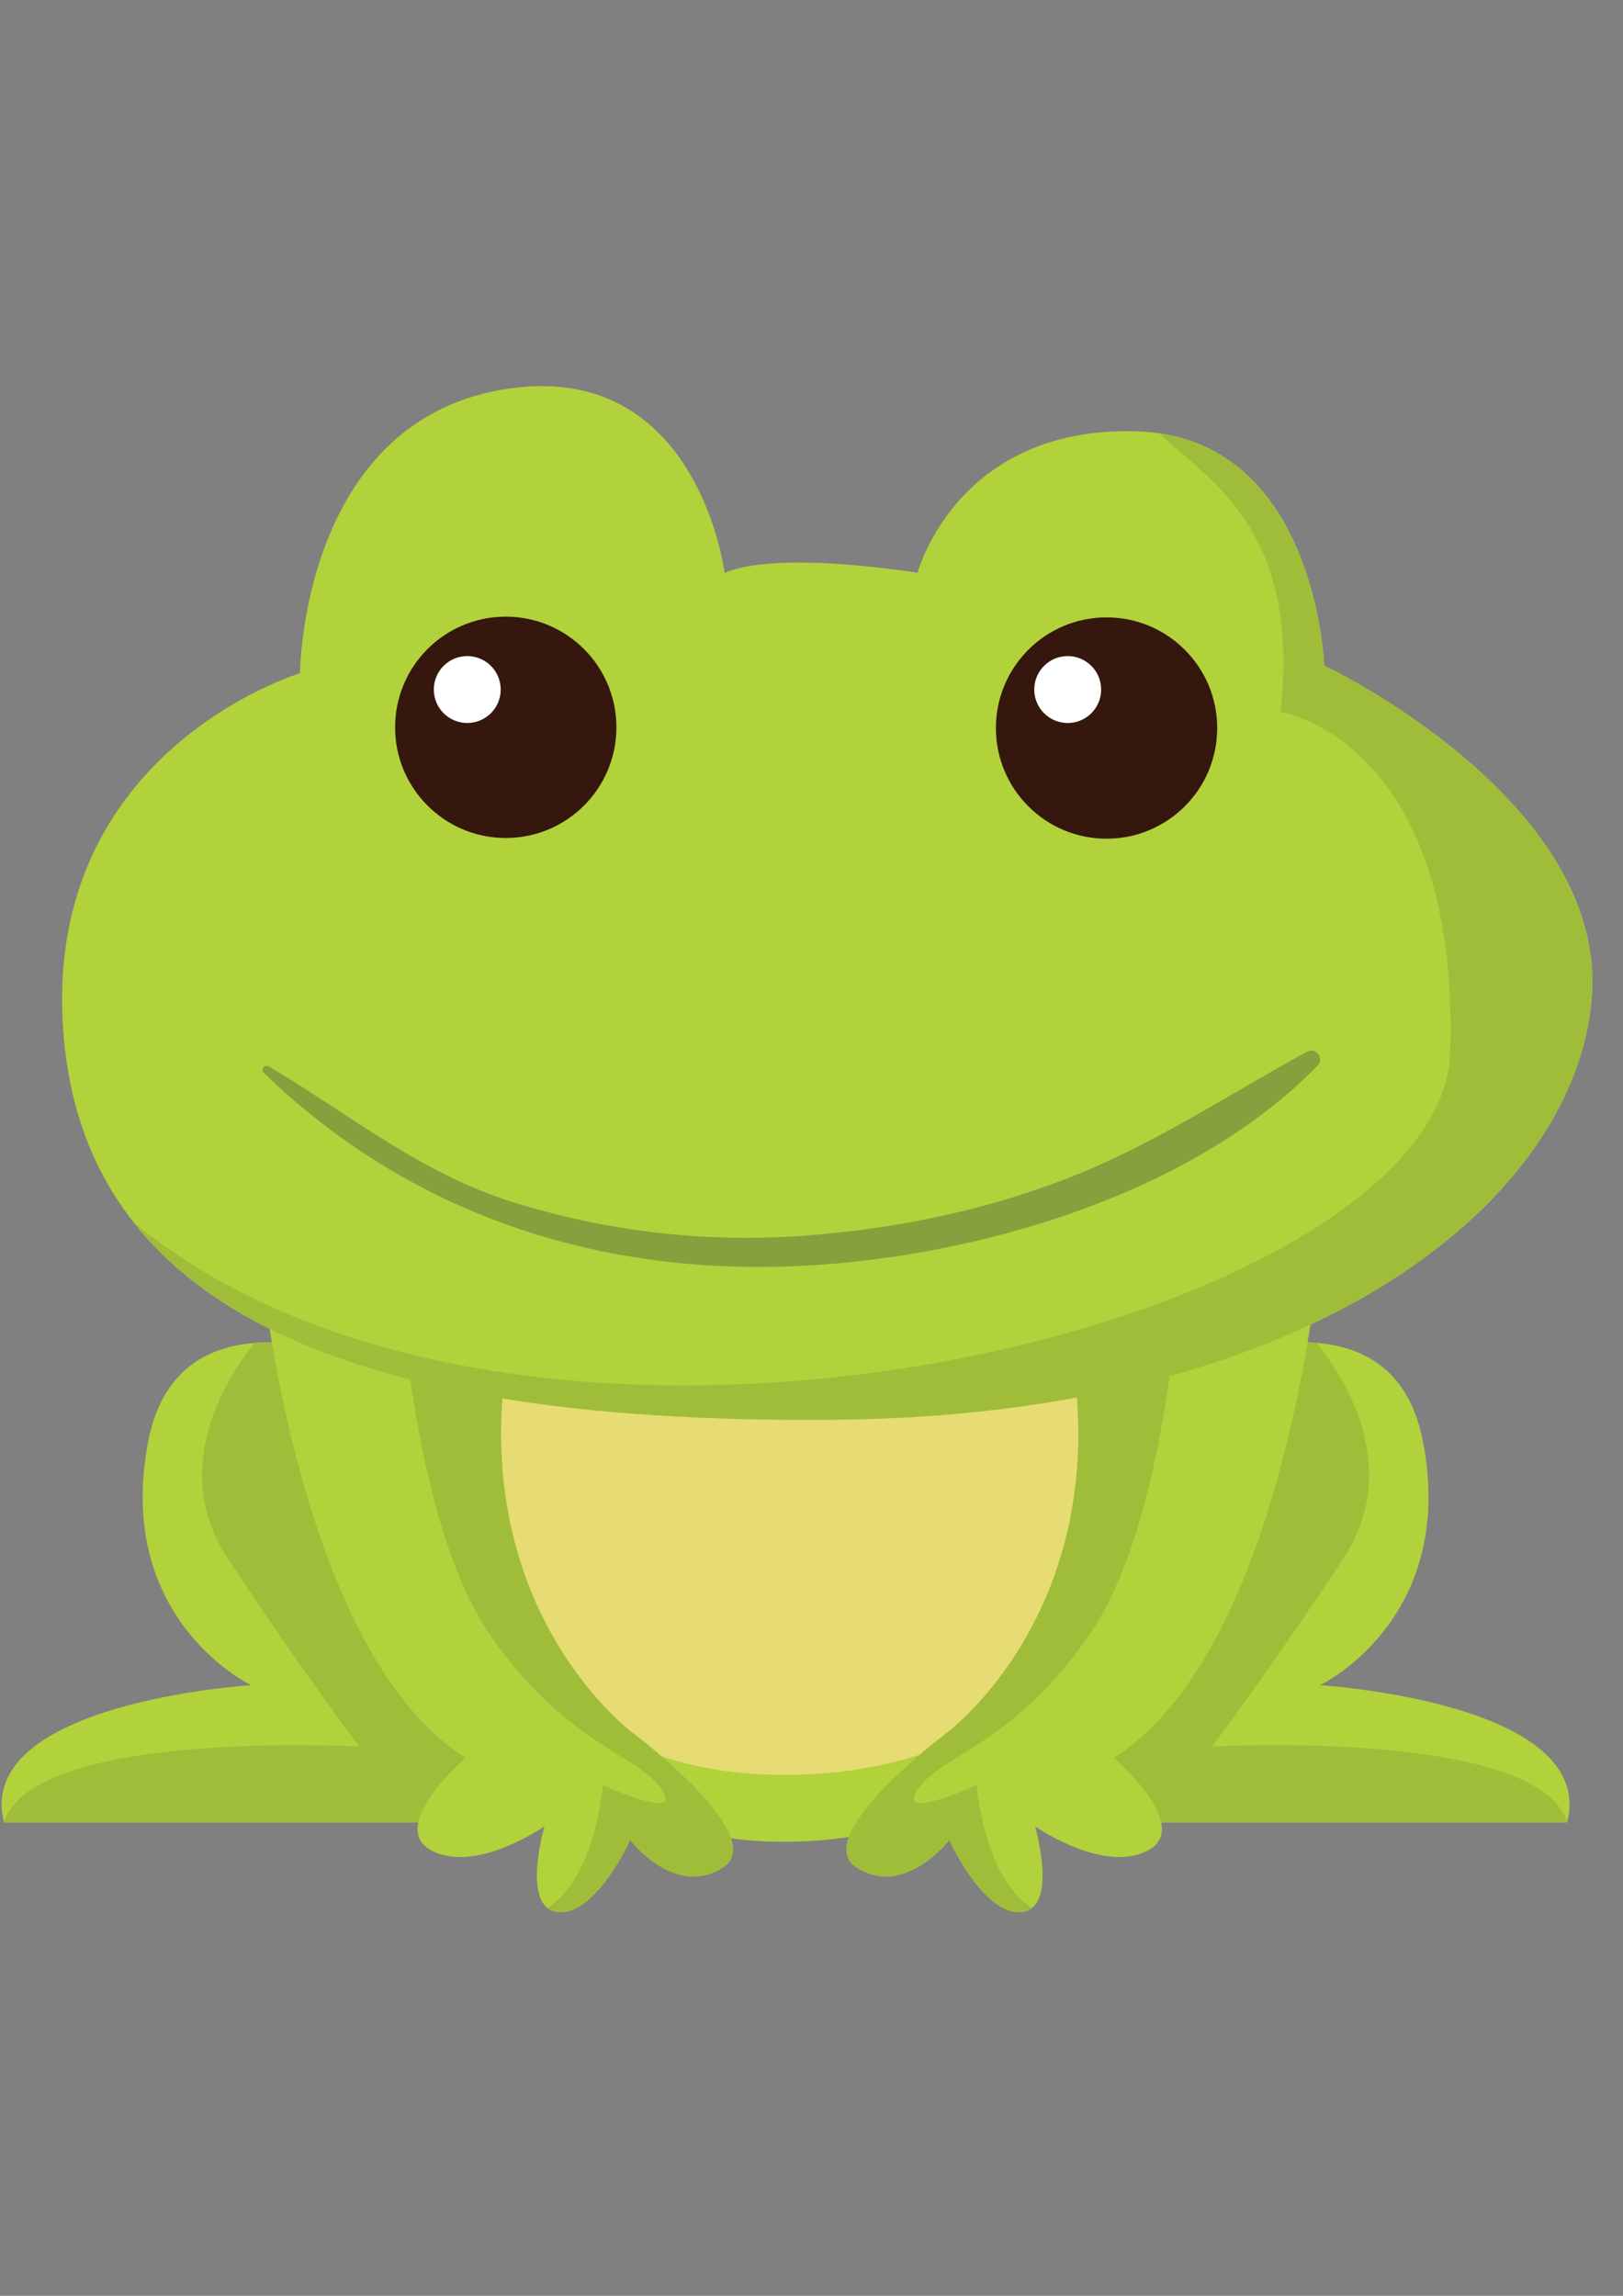<?xml version="1.0" encoding="UTF-8" standalone="no"?>
<!-- Created with Inkscape (http://www.inkscape.org/) -->

<svg
   width="210mm"
   height="297mm"
   viewBox="0 0 210 297"
   version="1.1"
   id="svg1541"
   inkscape:version="1.1 (c68e22c387, 2021-05-23)"
   sodipodi:docname="rana.svg"
   xmlns:inkscape="http://www.inkscape.org/namespaces/inkscape"
   xmlns:sodipodi="http://sodipodi.sourceforge.net/DTD/sodipodi-0.dtd"
   xmlns="http://www.w3.org/2000/svg"
   xmlns:svg="http://www.w3.org/2000/svg">
  <rect x="0" y="0" width="210" height="297" fill="#808080" stroke="none"/>
  <sodipodi:namedview
     id="namedview1543"
     pagecolor="#ffffff"
     bordercolor="#666666"
     borderopacity="1.0"
     inkscape:pageshadow="2"
     inkscape:pageopacity="0.0"
     inkscape:pagecheckerboard="0"
     inkscape:document-units="mm"
     showgrid="false"
     inkscape:snap-global="true"
     inkscape:zoom="0.47215208"
     inkscape:cx="408.7666"
     inkscape:cy="671.39385"
     inkscape:window-width="857"
     inkscape:window-height="706"
     inkscape:window-x="500"
     inkscape:window-y="0"
     inkscape:window-maximized="0"
     inkscape:current-layer="layer1" />
  <defs
     id="defs1538" />
  <g
     inkscape:label="Capa 1"
     inkscape:groupmode="layer"
     id="layer1">
    <g
       id="g156"
       transform="matrix(0.209,0,0,0.209,-338.75,-210.175)">
      <path
         fill="#b1d23b"
         d="m 1878.226,1859.651 c 0,0 -144.442,-72.222 -165.684,38.236 -21.242,110.456 63.724,150.814 63.724,150.814 0,0 -172.056,10.62 -152.94,84.966 h 367.48 z"
         id="path122" />
      <path
         fill="#a0bd3a"
         d="m 1878.226,1859.651 c 0,0 -53.242,-26.566 -99.834,-22.758 -15.518,19.126 -54.154,76.296 -16.464,133.48 46.2,70.098 81.25,116.298 81.25,116.298 0,0 -202.326,-11.152 -219.85,46.996 h 367.48 z"
         id="path124" />
      <path
         fill="#b1d23b"
         d="m 2336.092,1859.651 c 0,0 144.442,-72.222 165.684,38.236 21.242,110.456 -63.726,150.814 -63.726,150.814 0,0 172.056,10.62 152.938,84.966 H 2223.51 Z"
         id="path126" />
      <path
         fill="#a0bd3a"
         d="m 2336.092,1859.651 c 0,0 53.24,-26.566 99.832,-22.758 15.518,19.126 54.154,76.296 16.464,133.48 -46.2,70.098 -81.248,116.298 -81.248,116.298 0,0 202.326,-11.152 219.85,46.996 h -367.478 z"
         id="path128" />
      <path
         fill="#b1d23b"
         d="m 1872.914,1813.186 c 0,0 -6.35,329.244 229.408,332.43 235.782,3.186 265.52,-277.202 259.146,-334.554 -6.37,-57.353 -488.554,8.495 -488.554,2.124 z"
         id="path130" />
      <path
         fill="#e7db74"
         d="m 1872.914,1810.206 c 0,0 -6.35,291.174 229.408,293.992 235.782,2.818 265.52,-245.15 259.146,-295.87 -6.37,-50.72 -488.554,7.514 -488.554,1.878 z"
         id="path132" />
      <path
         fill="#b1d23b"
         d="m 1783.7,1798.316 c 0,0 23.366,231.532 125.326,295.258 0,0 -48.856,42.482 -21.242,57.352 27.614,14.868 70.098,-14.87 70.098,-14.87 0,0 -14.87,50.98 8.496,53.104 23.366,2.124 44.606,-44.606 44.606,-44.606 0,0 27.614,36.11 57.352,16.994 29.738,-19.118 -55.228,-82.842 -55.228,-82.842 0,0 -101.96,-74.346 -78.594,-231.532 z"
         id="path134" />
      <path
         fill="#a0bd3a"
         d="m 2068.338,2161.546 c 29.738,-19.118 -55.228,-82.842 -55.228,-82.842 0,0 -101.96,-74.346 -78.594,-231.534 l -63.792,-20.664 c 4.578,44.398 18.118,139.61 53.172,190.596 46.732,67.974 91.338,74.346 106.208,95.586 14.87,21.24 -36.11,-2.124 -36.11,-2.124 0,0 -3.966,56.328 -34.1,76.068 1.742,1.348 3.84,2.286 6.486,2.524 23.366,2.124 44.606,-44.608 44.606,-44.608 0,0 27.612,36.116 57.352,16.998 z"
         id="path136" />
      <path
         fill="#b1d23b"
         d="m 2435.756,1798.316 c 0,0 -23.366,231.532 -125.324,295.258 0,0 48.856,42.482 21.242,57.352 -27.614,14.868 -70.096,-14.87 -70.096,-14.87 0,0 14.87,50.98 -8.496,53.104 -23.366,2.124 -44.608,-44.606 -44.608,-44.606 0,0 -27.614,36.11 -57.352,16.994 -29.738,-19.118 55.228,-82.842 55.228,-82.842 0,0 101.96,-74.346 78.594,-231.532 z"
         id="path138" />
      <path
         fill="#a0bd3a"
         d="m 2151.12,2161.546 c -29.738,-19.118 55.228,-82.842 55.228,-82.842 0,0 101.96,-74.346 78.594,-231.534 l 63.792,-20.664 c -4.578,44.398 -18.118,139.61 -53.172,190.596 -46.732,67.974 -91.338,74.346 -106.208,95.586 -14.868,21.24 36.11,-2.124 36.11,-2.124 0,0 3.964,56.328 34.1,76.068 -1.742,1.348 -3.84,2.286 -6.484,2.524 -23.366,2.124 -44.608,-44.608 -44.608,-44.608 0,0 -27.614,36.116 -57.352,16.998 z"
         id="path140" />
      <path
         fill="#b1d23b"
         d="m 2069.398,1360.209 c 0,0 -16.728,-135.414 -139.398,-113.112 -122.67,22.304 -123.466,175.242 -123.466,175.242 0,0 -159.312,47.794 -146.566,221.444 12.746,173.65 180.022,243.746 479.528,240.56 299.506,-3.186 457.224,-138.6 466.784,-261.27 9.558,-122.67 -165.684,-205.512 -165.684,-205.512 0,0 -4.78,-141.788 -116.298,-144.974 -111.518,-3.186 -135.414,87.622 -135.414,87.622 0,0 -86.03,-14.337 -119.486,0 z"
         id="path142" />
      <path
         fill="#a0bd3a"
         d="m 2606.28,1623.073 c 9.558,-122.67 -165.684,-205.512 -165.684,-205.512 0,0 -4.438,-129.426 -102.182,-143.672 30.918,29.148 87.844,59.236 75.1,172.348 0,0 110.664,17.182 105.146,210.292 -4.78,167.278 -566.702,310.116 -814.798,105.938 69.082,87.454 217.116,124.202 435.636,121.878 299.504,-3.189 457.222,-138.601 466.782,-261.272 z"
         id="path144" />
      <path
         fill="#85a03c"
         d="m 2429.942,1656.599 c -50.048,27.354 -95.948,58.244 -149.594,78.894 -52.808,20.328 -108.89,31.43 -165.23,35.232 -59.812,4.036 -119.922,-3.214 -177.086,-21.104 -57.022,-17.844 -100.426,-54.144 -150.844,-83.918 -2.482,-1.464 -5.166,1.97 -3.078,3.988 90.65,87.576 206.428,125.282 331.006,119.564 108.974,-5.002 243.416,-43.876 321.43,-124.096 4.372,-4.489 -1.168,-11.529 -6.604,-8.56 z"
         id="path146" />
      <circle
         fill="#35170d"
         cx="1933.92"
         cy="1455.818"
         id="ellipse148"
         r="68.503" />
      <path
         fill="#ffffff"
         d="m 1930.798,1432.432 c 0,11.438 -9.272,20.71 -20.71,20.71 -11.438,0 -20.71,-9.272 -20.71,-20.71 0,-11.438 9.272,-20.71 20.71,-20.71 11.438,0 20.71,9.27 20.71,20.71 z"
         id="path150" />
      <circle
         fill="#35170d"
         cx="2305.874"
         cy="1456.264"
         id="ellipse152"
         r="68.501" />
      <path
         fill="#ffffff"
         d="m 2302.526,1432.432 c 0,11.438 -9.272,20.71 -20.71,20.71 -11.438,0 -20.71,-9.272 -20.71,-20.71 0,-11.438 9.272,-20.71 20.71,-20.71 11.436,0 20.71,9.27 20.71,20.71 z"
         id="path154" />
    </g>
  </g>
</svg>
